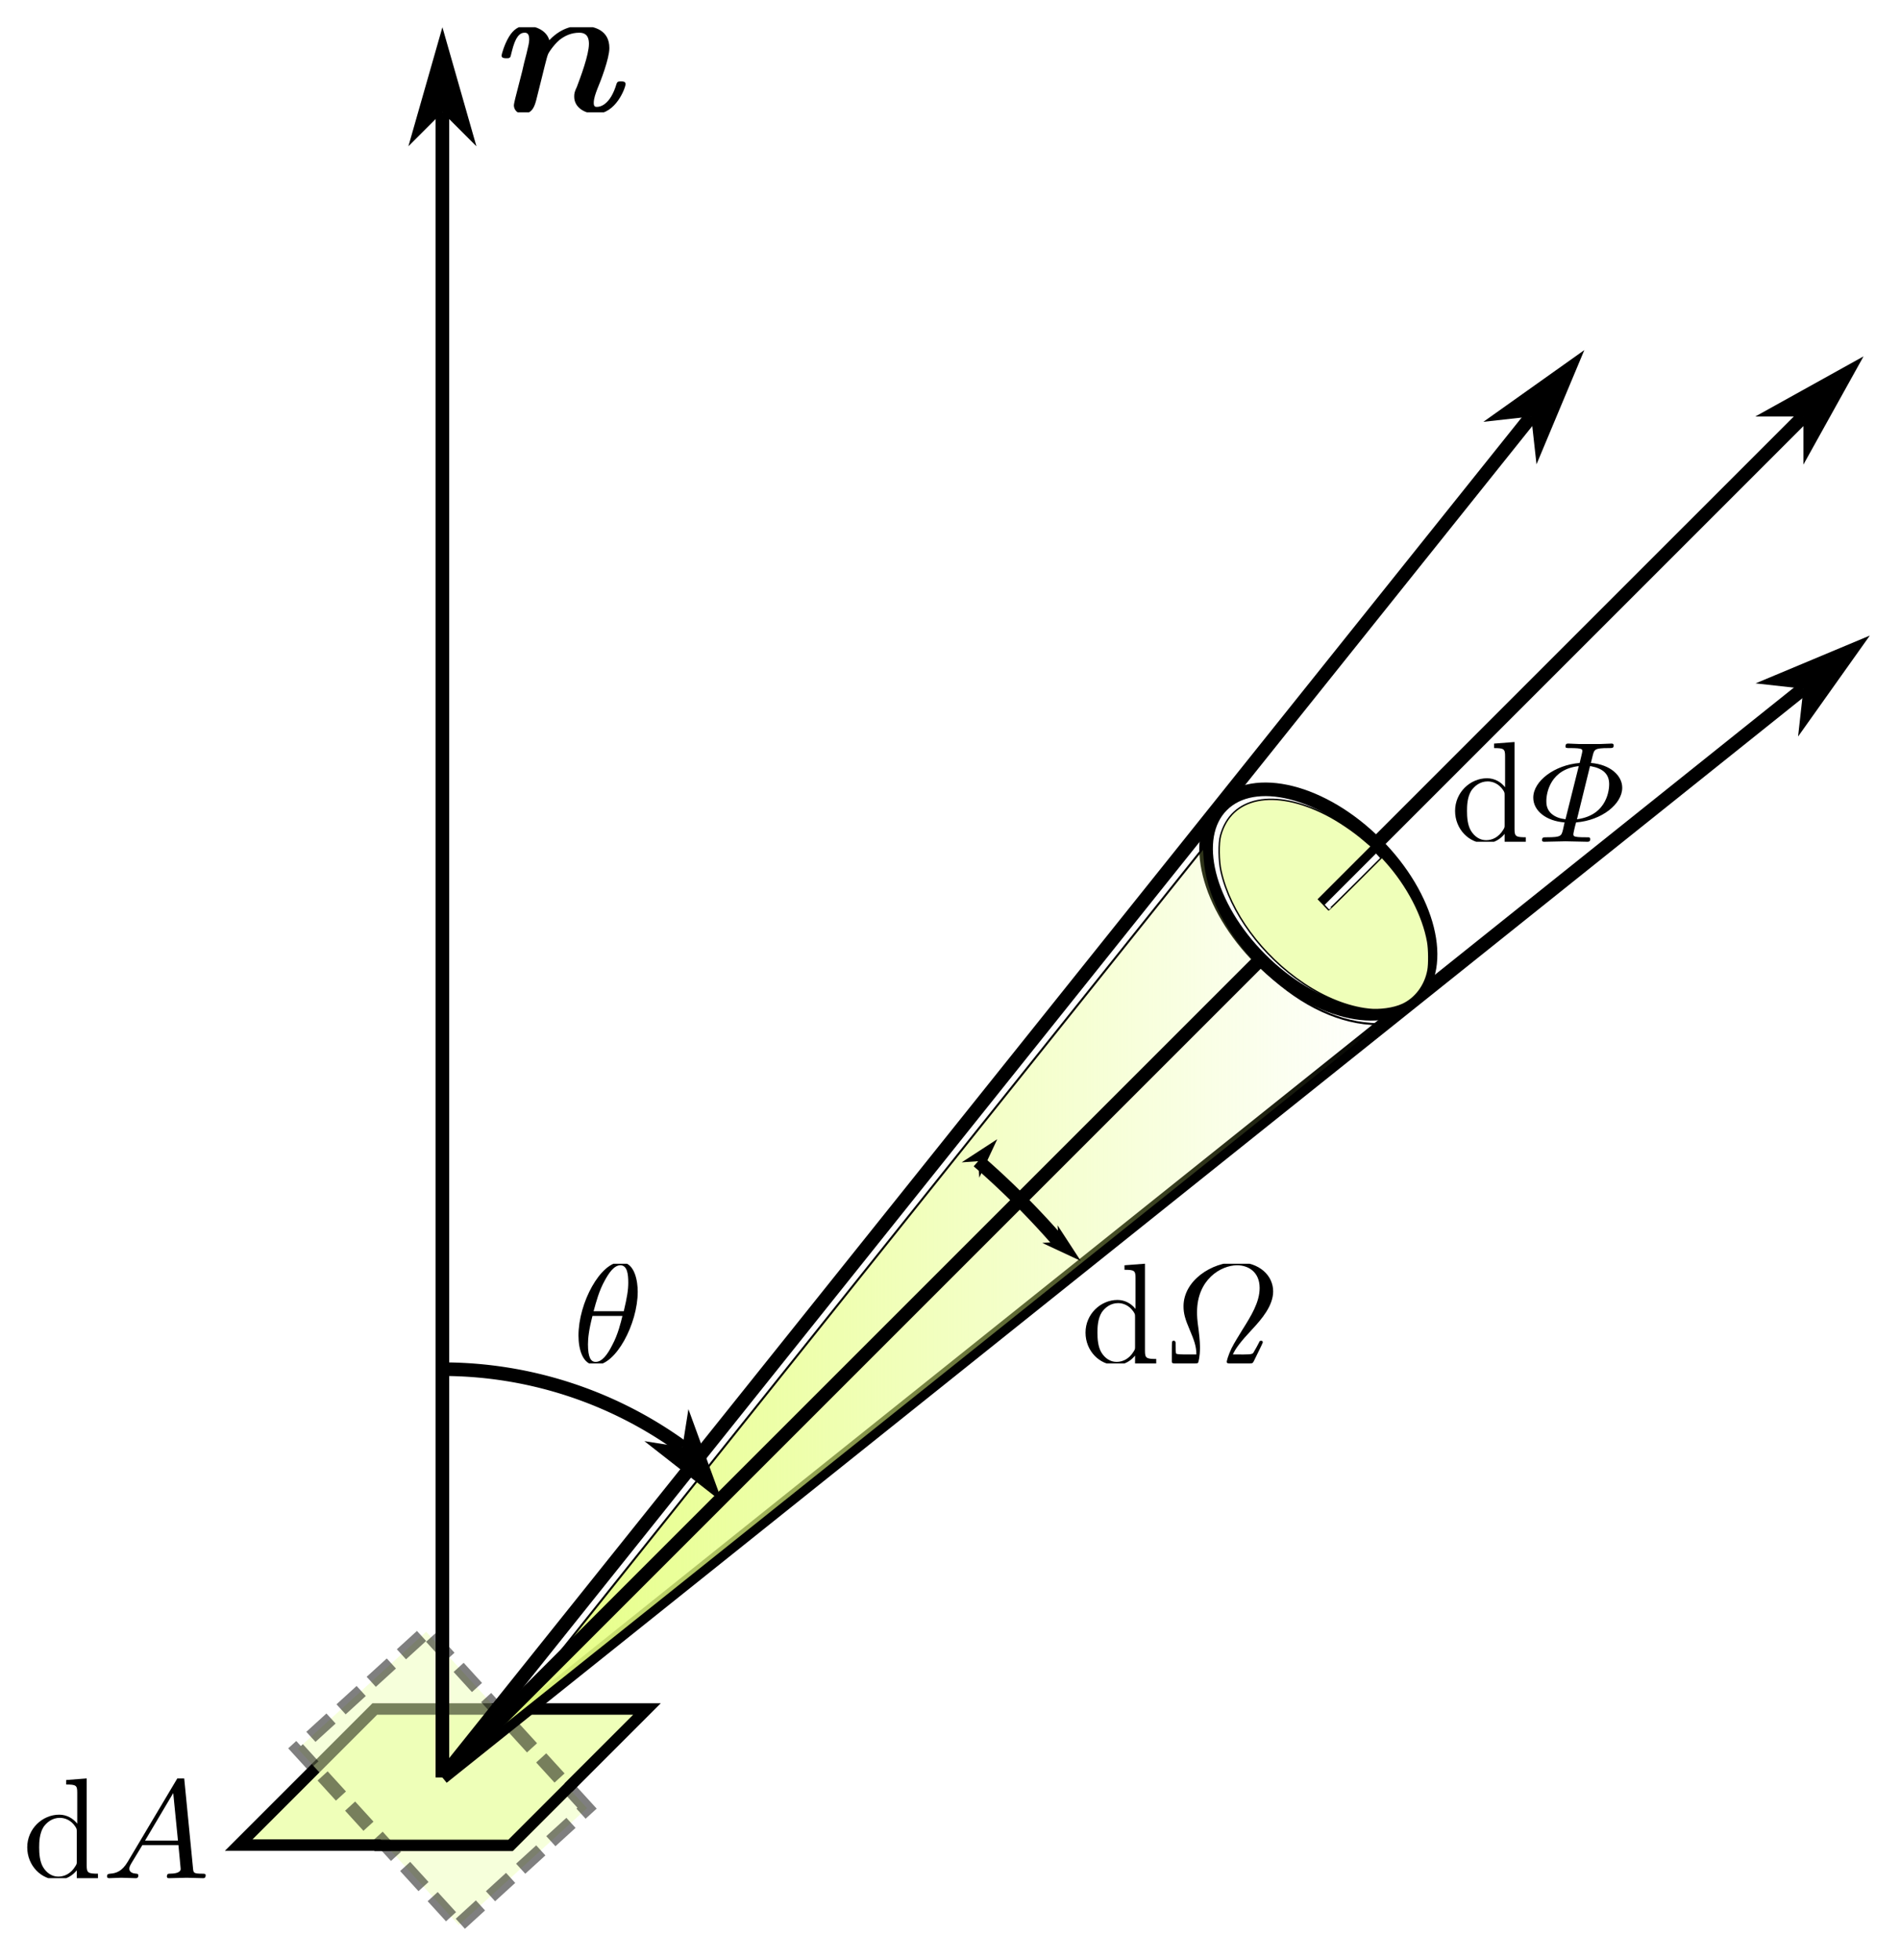 <?xml version="1.0" encoding="UTF-8" standalone="no"?>
<!-- Created with Inkscape (http://www.inkscape.org/) -->

<svg
   width="84.9mm"
   height="87.573mm"
   viewBox="-3 -3 69.802 72"
   version="1.1"
   id="svg5"
   inkscape:version="1.2.2 (732a01da63, 2022-12-09)"
   sodipodi:docname="ex-radiance.svg"
   xmlns:inkscape="http://www.inkscape.org/namespaces/inkscape"
   xmlns:sodipodi="http://sodipodi.sourceforge.net/DTD/sodipodi-0.dtd"
   xmlns:xlink="http://www.w3.org/1999/xlink"
   xmlns="http://www.w3.org/2000/svg"
   xmlns:svg="http://www.w3.org/2000/svg">
  <sodipodi:namedview
     id="namedview7"
     pagecolor="#ffffff"
     bordercolor="#666666"
     borderopacity="1.0"
     inkscape:showpageshadow="2"
     inkscape:pageopacity="0.0"
     inkscape:pagecheckerboard="0"
     inkscape:deskcolor="#d1d1d1"
     inkscape:document-units="mm"
     showgrid="false"
     showguides="true"
     inkscape:zoom="2.3786088"
     inkscape:cx="166.90428"
     inkscape:cy="142.9407"
     inkscape:window-width="2560"
     inkscape:window-height="1494"
     inkscape:window-x="-11"
     inkscape:window-y="-11"
     inkscape:window-maximized="1"
     inkscape:current-layer="layer1">
    <sodipodi:guide
       position="-10.879,29.381"
       orientation="-1,0"
       id="guide245"
       inkscape:locked="false"
       inkscape:label=""
       inkscape:color="rgb(0,134,229)" />
    <sodipodi:guide
       position="68.854,29.381"
       orientation="0,1"
       id="guide247"
       inkscape:locked="false"
       inkscape:label=""
       inkscape:color="rgb(0,134,229)" />
    <sodipodi:guide
       position="28.988,-10.485"
       orientation="-1,0"
       id="guide6149"
       inkscape:locked="false"
       inkscape:label=""
       inkscape:color="rgb(0,134,229)" />
    <sodipodi:guide
       position="28.988,69.247"
       orientation="0,1"
       id="guide8453"
       inkscape:locked="false"
       inkscape:label=""
       inkscape:color="rgb(0,134,229)" />
    <sodipodi:guide
       position="21.014,69.247"
       orientation="-1,0"
       id="guide9991"
       inkscape:locked="false"
       inkscape:label=""
       inkscape:color="rgb(0,134,229)" />
    <sodipodi:guide
       position="28.988,61.274"
       orientation="0,1"
       id="guide11525"
       inkscape:locked="false"
       inkscape:label=""
       inkscape:color="rgb(0,134,229)" />
  </sodipodi:namedview>
  <defs
     id="defs2">
    <marker
       style="overflow:visible"
       id="marker21484"
       refX="0"
       refY="0"
       orient="auto-start-reverse"
       inkscape:stockid="Arrow1L"
       markerWidth="3"
       markerHeight="1.714"
       viewBox="0 0 8.75 5"
       inkscape:isstock="true"
       inkscape:collect="always"
       preserveAspectRatio="xMidYMid">
      <path
         style="fill:context-stroke;fill-rule:evenodd;stroke:none"
         d="M 0,0 5,-5 -12.5,0 5,5 Z"
         id="path21482"
         transform="scale(-0.5)" />
    </marker>
    <marker
       style="overflow:visible"
       id="marker20350"
       refX="0"
       refY="0"
       orient="auto-start-reverse"
       inkscape:stockid="Arrow1L"
       markerWidth="7"
       markerHeight="4"
       viewBox="0 0 8.75 5"
       inkscape:isstock="true"
       inkscape:collect="always"
       preserveAspectRatio="xMidYMid">
      <path
         style="fill:context-stroke;fill-rule:evenodd;stroke:none"
         d="M 0,0 5,-5 -12.5,0 5,5 Z"
         id="path20348"
         transform="scale(-0.5)" />
    </marker>
    <linearGradient
       inkscape:collect="always"
       id="linearGradient16053">
      <stop
         style="stop-color:#e5ff80;stop-opacity:1;"
         offset="0"
         id="stop16049" />
      <stop
         style="stop-color:#e5ff80;stop-opacity:0;"
         offset="1"
         id="stop16051" />
    </linearGradient>
    <marker
       style="overflow:visible"
       id="Arrow1L"
       refX="0"
       refY="0"
       orient="auto-start-reverse"
       inkscape:stockid="Arrow1L"
       markerWidth="8.75"
       markerHeight="5"
       viewBox="0 0 8.75 5"
       inkscape:isstock="true"
       inkscape:collect="always"
       preserveAspectRatio="xMidYMid">
      <path
         style="fill:context-stroke;fill-rule:evenodd;stroke:none"
         d="M 0,0 5,-5 -12.5,0 5,5 Z"
         id="arrow1L"
         transform="scale(-0.5)" />
    </marker>
    <marker
       style="overflow:visible"
       id="Arrow1L-3"
       refX="0"
       refY="0"
       orient="auto-start-reverse"
       inkscape:stockid="Arrow1L"
       markerWidth="8.75"
       markerHeight="5"
       viewBox="0 0 8.75 5"
       inkscape:isstock="true"
       inkscape:collect="always"
       preserveAspectRatio="xMidYMid">
      <path
         style="fill:context-stroke;fill-rule:evenodd;stroke:none"
         d="M 0,0 5,-5 -12.5,0 5,5 Z"
         id="arrow1L-1"
         transform="scale(-0.5)" />
    </marker>
    <marker
       style="overflow:visible"
       id="Arrow1L-5"
       refX="0"
       refY="0"
       orient="auto-start-reverse"
       inkscape:stockid="Arrow1L"
       markerWidth="8.75"
       markerHeight="5"
       viewBox="0 0 8.75 5"
       inkscape:isstock="true"
       inkscape:collect="always"
       preserveAspectRatio="xMidYMid">
      <path
         style="fill:context-stroke;fill-rule:evenodd;stroke:none"
         d="M 0,0 5,-5 -12.5,0 5,5 Z"
         id="arrow1L-2"
         transform="scale(-0.5)" />
    </marker>
    <linearGradient
       inkscape:collect="always"
       xlink:href="#linearGradient16053"
       id="linearGradient16055"
       x1="385.065"
       y1="309.429"
       x2="507.882"
       y2="309.429"
       gradientUnits="userSpaceOnUse" />
    <marker
       style="overflow:visible"
       id="marker20350-7"
       refX="0"
       refY="0"
       orient="auto-start-reverse"
       inkscape:stockid="Arrow1L"
       markerWidth="3"
       markerHeight="1.714"
       viewBox="0 0 8.75 5"
       inkscape:isstock="true"
       inkscape:collect="always"
       preserveAspectRatio="xMidYMid">
      <path
         style="fill:context-stroke;fill-rule:evenodd;stroke:none"
         d="M 0,0 5,-5 -12.5,0 5,5 Z"
         id="path20348-3"
         transform="scale(-0.5)" />
    </marker>
    <clipPath
       id="clipPath8010">
      <path
         clip-rule="nonzero"
         d="M 0,0 H 6 V 6.918 H 0 Z m 0,0"
         id="path8433" />
    </clipPath>
    <clipPath
       id="clipPath5606">
      <path
         clip-rule="nonzero"
         d="m 5,0 h 8 V 6.918 H 5 Z m 0,0"
         id="path997" />
    </clipPath>
    <clipPath
       id="clipPath6215">
      <path
         clip-rule="nonzero"
         d="M 0,0 H 6 V 6.918 H 0 Z m 0,0"
         id="path6962" />
    </clipPath>
    <clipPath
       id="clipPath1621">
      <path
         clip-rule="nonzero"
         d="m 6,0 h 7.73 V 6.918 H 6 Z m 0,0"
         id="path5530" />
    </clipPath>
    <clipPath
       id="clipPath626">
      <path
         clip-rule="nonzero"
         d="M 0,0 H 4.953 V 6.918 H 0 Z m 0,0"
         id="path919" />
    </clipPath>
    <clipPath
       id="clipPath4535">
      <path
         clip-rule="nonzero"
         d="M 0,0 H 6 V 6.918 H 0 Z m 0,0"
         id="path6207" />
    </clipPath>
    <clipPath
       id="clipPath6116">
      <path
         clip-rule="nonzero"
         d="m 5,0 h 7 V 6.918 H 5 Z m 0,0"
         id="path8439" />
    </clipPath>
    <clipPath
       id="clipPath2105">
      <path
         clip-rule="nonzero"
         d="M 0,0 H 7 V 4.43 H 0 Z m 0,0"
         id="path3167" />
    </clipPath>
  </defs>
  <g
     inkscape:label="图层 1"
     inkscape:groupmode="layer"
     id="layer1"
     transform="translate(-86.747,-37.698)">
    <rect
       style="display:inline;fill:#efffb9;fill-opacity:1;stroke:#000000;stroke-width:0.595;stroke-dasharray:none;stroke-opacity:1"
       id="rect15559"
       width="10"
       height="7.071"
       x="-205"
       y="137.886"
       transform="matrix(-1,0,-0.707,0.707,0,0)" />
    <rect
       style="display:inline;fill:#efffb9;fill-opacity:0.5;stroke:#000000;stroke-width:0.5;stroke-dasharray:1, 0.5;stroke-dashoffset:0;stroke-opacity:0.5"
       id="rect15559-7"
       width="8.771"
       height="6.379"
       x="-145.658"
       y="-9.663"
       transform="matrix(-0.674,-0.739,-0.739,0.674,0,0)" />
    <path
       style="display:inline;fill:none;stroke:#000000;stroke-width:0.5;stroke-linecap:butt;stroke-linejoin:miter;stroke-dasharray:none;stroke-opacity:1;marker-end:url(#Arrow1L)"
       d="M 100,100 V 38.823"
       id="path1641"
       sodipodi:nodetypes="cc" />
    <path
       style="fill:none;stroke:#000000;stroke-width:0.5;stroke-linecap:butt;stroke-linejoin:miter;stroke-dasharray:none;stroke-opacity:1;marker-end:url(#Arrow1L)"
       d="M 100,100 140,50"
       id="path2369"
       sodipodi:nodetypes="cc" />
    <path
       style="fill:none;stroke:#000000;stroke-width:0.5;stroke-linecap:butt;stroke-linejoin:miter;stroke-dasharray:none;stroke-opacity:1;marker-end:url(#Arrow1L-3)"
       d="M 132.18,67.82 150,50"
       id="path2369-5"
       sodipodi:nodetypes="cc" />
    <path
       style="fill:none;stroke:#000000;stroke-width:0.5;stroke-linecap:butt;stroke-linejoin:miter;stroke-dasharray:none;stroke-opacity:1;marker-end:url(#Arrow1L-5)"
       d="M 100,100 150,60"
       id="path2369-55"
       sodipodi:nodetypes="cc" />
    <ellipse
       style="fill:none;fill-opacity:1;stroke:#000000;stroke-width:0.5;stroke-dasharray:none;stroke-opacity:1"
       id="path6093"
       cy="-45.509"
       cx="141.421"
       rx="5"
       ry="3"
       transform="rotate(45)" />
    <path
       style="display:inline;fill:url(#linearGradient16055);fill-opacity:1;stroke:#000000;stroke-width:0.281;stroke-dasharray:none;stroke-opacity:1"
       d="m 385.216,370.597 c 0.031,-0.08 22.028,-27.609 48.884,-61.176 l 48.828,-61.031 0.094,1.441 c 0.332,5.105 3.085,10.437 7.849,15.2 4.764,4.764 10.096,7.517 15.2,7.849 l 1.441,0.094 -61.031,48.828 c -33.567,26.855 -61.096,48.853 -61.176,48.884 -0.08,0.031 -0.12,-0.009 -0.089,-0.089 z"
       id="path16024"
       transform="scale(0.265)" />
    <path
       style="display:inline;fill:none;stroke:#000000;stroke-width:0.5;stroke-linecap:butt;stroke-linejoin:miter;stroke-dasharray:none;stroke-opacity:1"
       d="M 100.177,99.823 130.059,69.941"
       id="path2369-5-0"
       sodipodi:nodetypes="cc" />
    <path
       style="display:inline;fill:#efffb9;fill-opacity:1;stroke:#000000;stroke-width:0.199;stroke-dasharray:none;stroke-opacity:1"
       d="m 505.705,270.848 c -2.841,-0.324 -6,-1.579 -8.953,-3.558 -5.764,-3.861 -10.187,-9.879 -11.454,-15.584 -0.315,-1.419 -0.345,-3.868 -0.061,-4.923 1.453,-5.39 7.425,-6.585 14.613,-2.923 1.643,0.837 3.705,2.218 5.156,3.453 l 1.141,0.971 -3.662,3.663 -3.662,3.663 0.681,0.708 c 0.375,0.389 0.695,0.731 0.712,0.759 0.017,0.028 1.687,-1.603 3.712,-3.623 l 3.681,-3.674 0.522,0.578 c 2.992,3.315 5.186,7.517 5.827,11.162 0.181,1.029 0.201,3.046 0.039,3.928 -0.387,2.107 -1.721,3.901 -3.521,4.737 -1.236,0.574 -3.187,0.846 -4.773,0.665 z"
       id="path16093"
       transform="scale(0.265)" />
    <path
       style="fill:none;fill-opacity:1;stroke:#000000;stroke-width:0.5;stroke-dasharray:none;stroke-opacity:1;marker-end:url(#marker20350)"
       id="path20346"
       sodipodi:type="arc"
       sodipodi:cx="100"
       sodipodi:cy="100"
       sodipodi:rx="15"
       sodipodi:ry="15"
       sodipodi:start="4.712389"
       sodipodi:end="5.3407075"
       sodipodi:arc-type="arc"
       d="m 100,85 a 15,15 0 0 1 8.817,2.865"
       sodipodi:open="true" />
    <path
       style="fill:none;fill-opacity:1;stroke:#000000;stroke-width:0.5;stroke-dasharray:none;stroke-opacity:1;marker-start:url(#marker21484);marker-end:url(#marker20350-7)"
       id="path20346-3"
       sodipodi:type="arc"
       sodipodi:cx="100"
       sodipodi:cy="100"
       sodipodi:rx="30"
       sodipodi:ry="30"
       sodipodi:start="5.427974"
       sodipodi:end="5.5676003"
       sodipodi:arc-type="arc"
       d="m 119.682,77.359 a 30,30 0 0 1 2.96,2.96"
       sodipodi:open="true" />
    <g
       inkscape:label=""
       transform="matrix(1.5,0,0,1.5,84.747,99.919)"
       id="g23524">
      <g
         clip-path="url(#clipPath8010)"
         id="g24"
         transform="matrix(0.353,0,0,0.353,-0.121,0.079)">
        <g
           fill="#000000"
           fill-opacity="1"
           id="g22">
          <g
             id="use20"
             transform="translate(0,6.918)">
            <path
               d="m 3.781,-0.547 v 0.656 L 5.25,0 v -0.312 c -0.688,0 -0.781,-0.062 -0.781,-0.562 V -6.922 L 3.047,-6.812 V -6.5 c 0.688,0 0.766,0.062 0.766,0.562 v 2.156 c -0.281,-0.359 -0.719,-0.625 -1.25,-0.625 -1.172,0 -2.219,0.984 -2.219,2.266 0,1.266 0.969,2.25 2.109,2.25 0.641,0 1.078,-0.344 1.328,-0.656 z m 0,-2.672 v 2.047 c 0,0.172 0,0.188 -0.109,0.359 C 3.375,-0.328 2.938,-0.109 2.5,-0.109 2.047,-0.109 1.688,-0.375 1.453,-0.75 1.203,-1.156 1.172,-1.719 1.172,-2.141 1.172,-2.5 1.188,-3.094 1.469,-3.547 1.688,-3.859 2.062,-4.188 2.609,-4.188 c 0.344,0 0.766,0.156 1.062,0.594 0.109,0.172 0.109,0.188 0.109,0.375 z m 0,0"
               id="path36" />
          </g>
        </g>
      </g>
      <g
         clip-path="url(#clipPath5606)"
         id="g30"
         transform="matrix(0.353,0,0,0.353,-0.121,0.079)">
        <g
           fill="#000000"
           fill-opacity="1"
           id="g28">
          <g
             id="use26"
             transform="translate(5.535,6.918)">
            <path
               d="M 1.781,-1.141 C 1.391,-0.484 1,-0.344 0.562,-0.312 0.438,-0.297 0.344,-0.297 0.344,-0.109 0.344,-0.047 0.406,0 0.484,0 0.75,0 1.062,-0.031 1.328,-0.031 c 0.344,0 0.688,0.031 1,0.031 0.062,0 0.188,0 0.188,-0.188 0,-0.109 -0.078,-0.125 -0.156,-0.125 -0.219,-0.016 -0.469,-0.094 -0.469,-0.344 0,-0.125 0.062,-0.234 0.141,-0.375 l 0.766,-1.266 h 2.5 c 0.016,0.203 0.156,1.562 0.156,1.656 0,0.297 -0.516,0.328 -0.719,0.328 C 4.594,-0.312 4.5,-0.312 4.5,-0.109 4.5,0 4.609,0 4.641,0 5.047,0 5.469,-0.031 5.875,-0.031 6.125,-0.031 6.766,0 7.016,0 7.062,0 7.188,0 7.188,-0.203 7.188,-0.312 7.094,-0.312 6.953,-0.312 6.344,-0.312 6.344,-0.375 6.312,-0.672 l -0.609,-6.219 c -0.016,-0.203 -0.016,-0.25 -0.188,-0.25 -0.156,0 -0.203,0.078 -0.266,0.172 z M 2.984,-2.609 4.938,-5.906 5.266,-2.609 Z m 0,0"
               id="path40" />
          </g>
        </g>
      </g>
    </g>
    <g
       inkscape:label=""
       transform="matrix(1.5,0,0,1.5,123.626,81.067)"
       id="g23745">
      <g
         clip-path="url(#clipPath6215)"
         id="g23735"
         transform="matrix(0.353,0,0,0.353,-0.121,0.04)">
        <g
           fill="#000000"
           fill-opacity="1"
           id="g23733">
          <g
             id="g23731"
             transform="translate(0,6.918)">
            <path
               d="m 3.781,-0.547 v 0.656 L 5.25,0 v -0.312 c -0.688,0 -0.781,-0.062 -0.781,-0.562 V -6.922 L 3.047,-6.812 V -6.5 c 0.688,0 0.766,0.062 0.766,0.562 v 2.156 c -0.281,-0.359 -0.719,-0.625 -1.25,-0.625 -1.172,0 -2.219,0.984 -2.219,2.266 0,1.266 0.969,2.25 2.109,2.25 0.641,0 1.078,-0.344 1.328,-0.656 z m 0,-2.672 v 2.047 c 0,0.172 0,0.188 -0.109,0.359 C 3.375,-0.328 2.938,-0.109 2.5,-0.109 2.047,-0.109 1.688,-0.375 1.453,-0.75 1.203,-1.156 1.172,-1.719 1.172,-2.141 1.172,-2.5 1.188,-3.094 1.469,-3.547 1.688,-3.859 2.062,-4.188 2.609,-4.188 c 0.344,0 0.766,0.156 1.062,0.594 0.109,0.172 0.109,0.188 0.109,0.375 z m 0,0"
               id="path23729" />
          </g>
        </g>
      </g>
      <g
         clip-path="url(#clipPath1621)"
         id="g23743"
         transform="matrix(0.353,0,0,0.353,-0.121,0.04)">
        <g
           fill="#000000"
           fill-opacity="1"
           id="g23741">
          <g
             id="g23739"
             transform="translate(5.535,6.918)">
            <path
               d="m 5.031,-0.625 c 0.188,-0.406 0.484,-0.828 1.375,-1.781 C 7.016,-3.062 7.828,-4 7.828,-5 c 0,-1.078 -0.922,-2.031 -2.516,-2.031 -1.781,0 -3.703,1.297 -3.703,3.062 0,0.5 0.109,0.891 0.438,1.656 C 2.328,-1.641 2.5,-1.219 2.5,-0.625 H 1.641 c -0.219,0 -0.469,-0.016 -0.531,-0.047 C 1.062,-0.703 1.062,-1.031 1.062,-1.203 c 0,-0.25 0,-0.266 -0.016,-0.281 0,-0.062 -0.062,-0.094 -0.109,-0.094 -0.125,0 -0.125,0.078 -0.125,0.141 -0.016,0.125 -0.016,0.766 -0.016,0.922 V -0.125 C 0.812,0 0.875,0 1.078,0 h 1.281 C 2.578,0 2.594,-0.016 2.625,-0.062 2.641,-0.094 2.75,-0.453 2.75,-1.094 c 0,-0.141 0,-0.484 -0.094,-1.234 -0.109,-0.75 -0.109,-1.016 -0.109,-1.234 0,-2.266 1.656,-3.25 2.781,-3.25 0.75,0 1.562,0.438 1.562,1.578 0,0.984 -0.594,1.938 -1.203,2.906 -0.234,0.391 -0.547,0.875 -0.75,1.281 -0.25,0.531 -0.328,0.875 -0.328,0.922 C 4.609,0 4.688,0 4.891,0 h 1.281 c 0.219,0 0.234,-0.016 0.312,-0.156 0.078,-0.172 0.625,-1.25 0.625,-1.312 0,-0.062 -0.031,-0.109 -0.125,-0.109 -0.031,0 -0.062,0.016 -0.094,0.031 0,0.016 -0.016,0.031 -0.094,0.188 -0.016,0.031 -0.203,0.391 -0.312,0.562 -0.062,0.125 -0.109,0.172 -0.688,0.172 z m 0,0"
               id="path23737" />
          </g>
        </g>
      </g>
    </g>
    <g
       inkscape:label=""
       transform="matrix(1.5,0,0,1.5,105,81.067)"
       id="g25578">
      <g
         clip-path="url(#clipPath626)"
         id="g17"
         transform="matrix(0.353,0,0,0.353,-0.149,0.04)">
        <g
           fill="#000000"
           fill-opacity="1"
           id="g15">
          <g
             id="use13"
             transform="translate(0,6.918)">
            <path
               d="m 4.531,-4.984 c 0,-0.656 -0.172,-2.047 -1.188,-2.047 -1.391,0 -2.922,2.812 -2.922,5.094 0,0.938 0.281,2.047 1.188,2.047 1.406,0 2.922,-2.859 2.922,-5.094 z M 1.469,-3.625 C 1.641,-4.25 1.844,-5.047 2.25,-5.766 2.516,-6.25 2.875,-6.812 3.328,-6.812 c 0.484,0 0.547,0.641 0.547,1.203 0,0.5 -0.078,1 -0.312,1.984 z m 2,0.328 C 3.359,-2.844 3.156,-2 2.766,-1.281 c -0.344,0.688 -0.719,1.172 -1.156,1.172 -0.328,0 -0.531,-0.297 -0.531,-1.219 0,-0.422 0.062,-1 0.312,-1.969 z m 0,0"
               id="path23" />
          </g>
        </g>
      </g>
    </g>
    <g
       inkscape:label=""
       transform="matrix(1.5,0,0,1.5,137.203,61.959)"
       id="g26623">
      <g
         clip-path="url(#clipPath4535)"
         id="g26613"
         transform="matrix(0.353,0,0,0.353,-0.121,0.001)">
        <g
           fill="#000000"
           fill-opacity="1"
           id="g26611">
          <g
             id="g26609"
             transform="translate(0,6.918)">
            <path
               d="m 3.781,-0.547 v 0.656 L 5.25,0 v -0.312 c -0.688,0 -0.781,-0.062 -0.781,-0.562 V -6.922 L 3.047,-6.812 V -6.5 c 0.688,0 0.766,0.062 0.766,0.562 v 2.156 c -0.281,-0.359 -0.719,-0.625 -1.25,-0.625 -1.172,0 -2.219,0.984 -2.219,2.266 0,1.266 0.969,2.25 2.109,2.25 0.641,0 1.078,-0.344 1.328,-0.656 z m 0,-2.672 v 2.047 c 0,0.172 0,0.188 -0.109,0.359 C 3.375,-0.328 2.938,-0.109 2.5,-0.109 2.047,-0.109 1.688,-0.375 1.453,-0.75 1.203,-1.156 1.172,-1.719 1.172,-2.141 1.172,-2.5 1.188,-3.094 1.469,-3.547 1.688,-3.859 2.062,-4.188 2.609,-4.188 c 0.344,0 0.766,0.156 1.062,0.594 0.109,0.172 0.109,0.188 0.109,0.375 z m 0,0"
               id="path26607" />
          </g>
        </g>
      </g>
      <g
         clip-path="url(#clipPath6116)"
         id="g26621"
         transform="matrix(0.353,0,0,0.353,-0.121,0.001)">
        <g
           fill="#000000"
           fill-opacity="1"
           id="g26619">
          <g
             id="g26617"
             transform="translate(5.535,6.918)">
            <path
               d="M 4.359,-5.984 C 4.469,-6.406 4.5,-6.5 5.438,-6.5 c 0.297,0 0.375,0 0.375,-0.188 0,-0.125 -0.109,-0.125 -0.156,-0.125 -0.25,0 -0.516,0.031 -0.766,0.031 -0.234,0 -0.484,0 -0.719,0 -0.266,0 -0.516,0 -0.766,0 -0.25,0 -0.5,-0.031 -0.734,-0.031 -0.094,0 -0.203,0 -0.203,0.203 C 2.469,-6.5 2.547,-6.5 2.797,-6.5 c 0.219,0 0.281,0 0.516,0.016 0.297,0.031 0.328,0.078 0.328,0.203 0,0.047 -0.062,0.281 -0.094,0.422 l -0.094,0.391 c -1.734,0.141 -3.219,1.25 -3.219,2.406 0,0.922 0.906,1.625 2.172,1.719 l -0.109,0.5 C 2.188,-0.406 2.156,-0.312 1.203,-0.312 c -0.281,0 -0.359,0 -0.359,0.203 C 0.844,0 0.953,0 1,0 1.25,0 1.5,-0.016 1.75,-0.016 2,-0.016 2.234,-0.031 2.469,-0.031 2.812,-0.031 3.641,0 3.984,0 4.062,0 4.188,0 4.188,-0.188 4.188,-0.266 4.125,-0.297 4.125,-0.297 4.094,-0.312 4.078,-0.312 3.844,-0.312 c -0.219,0 -0.266,0 -0.516,-0.016 -0.281,-0.031 -0.312,-0.078 -0.312,-0.203 0,-0.062 0.109,-0.547 0.188,-0.812 C 5,-1.484 6.406,-2.625 6.406,-3.75 c 0,-0.844 -0.828,-1.609 -2.172,-1.719 z M 2.469,-1.562 c -0.391,-0.047 -0.688,-0.156 -0.922,-0.344 -0.406,-0.312 -0.406,-0.75 -0.406,-0.922 0,-0.594 0.297,-2.203 2.25,-2.422 z M 4.172,-5.25 C 4.266,-5.234 4.75,-5.172 5.109,-4.891 5.406,-4.641 5.5,-4.344 5.5,-3.984 5.5,-3.719 5.422,-1.844 3.266,-1.562 Z m 0,0"
               id="path26615" />
          </g>
        </g>
      </g>
    </g>
    <g
       inkscape:label=""
       transform="matrix(2,0,0,2,102.173,35.647)"
       id="g29286">
      <g
         clip-path="url(#clipPath2105)"
         id="g29284"
         transform="matrix(0.353,0,0,0.353,-0.11,0.025)">
        <g
           fill="#000000"
           fill-opacity="1"
           id="g29282">
          <g
             id="g29280"
             transform="translate(0,4.428)">
            <path
               d="M 2.797,-3.75 C 2.656,-4.25 2.109,-4.5 1.562,-4.5 1.203,-4.5 0.922,-4.297 0.703,-3.938 0.453,-3.531 0.312,-3 0.312,-2.953 c 0,0.141 0.156,0.141 0.25,0.141 0.109,0 0.141,0 0.188,-0.047 C 0.781,-2.875 0.781,-2.906 0.844,-3.156 1.031,-3.922 1.25,-4.141 1.516,-4.141 c 0.156,0 0.234,0.094 0.234,0.359 0,0.172 -0.047,0.328 -0.141,0.734 C 1.531,-2.766 1.438,-2.375 1.391,-2.156 L 1.031,-0.75 C 1,-0.625 0.953,-0.422 0.953,-0.359 c 0,0.203 0.156,0.438 0.469,0.438 0.516,0 0.625,-0.453 0.703,-0.75 0.094,-0.375 0.172,-0.688 0.281,-1.125 0.031,-0.125 0.281,-1.156 0.312,-1.188 0,-0.062 0.281,-0.5 0.609,-0.781 0.281,-0.219 0.609,-0.375 1.031,-0.375 0.25,0 0.5,0.094 0.5,0.578 0,0.578 -0.438,1.734 -0.625,2.234 -0.125,0.266 -0.141,0.344 -0.141,0.516 0,0.578 0.578,0.891 1.125,0.891 1.047,0 1.547,-1.359 1.547,-1.547 0,-0.141 -0.141,-0.141 -0.234,-0.141 -0.125,0 -0.188,0 -0.234,0.125 C 5.969,-0.375 5.438,-0.281 5.281,-0.281 c -0.078,0 -0.172,0 -0.172,-0.203 0,-0.234 0.094,-0.484 0.188,-0.734 0.172,-0.406 0.625,-1.578 0.625,-2.125 C 5.922,-4.266 5.156,-4.5 4.438,-4.5 4.234,-4.5 3.5,-4.5 2.797,-3.75 Z m 0,0"
               id="path29278" />
          </g>
        </g>
      </g>
    </g>
    <path
       style="fill:none;stroke:#000000;stroke-width:0.399;stroke-linecap:butt;stroke-linejoin:miter;stroke-dasharray:none;stroke-opacity:1"
       d="m 97.5,102.5 h 5 l 2.753,-2.753"
       id="path37518" />
  </g>
</svg>

